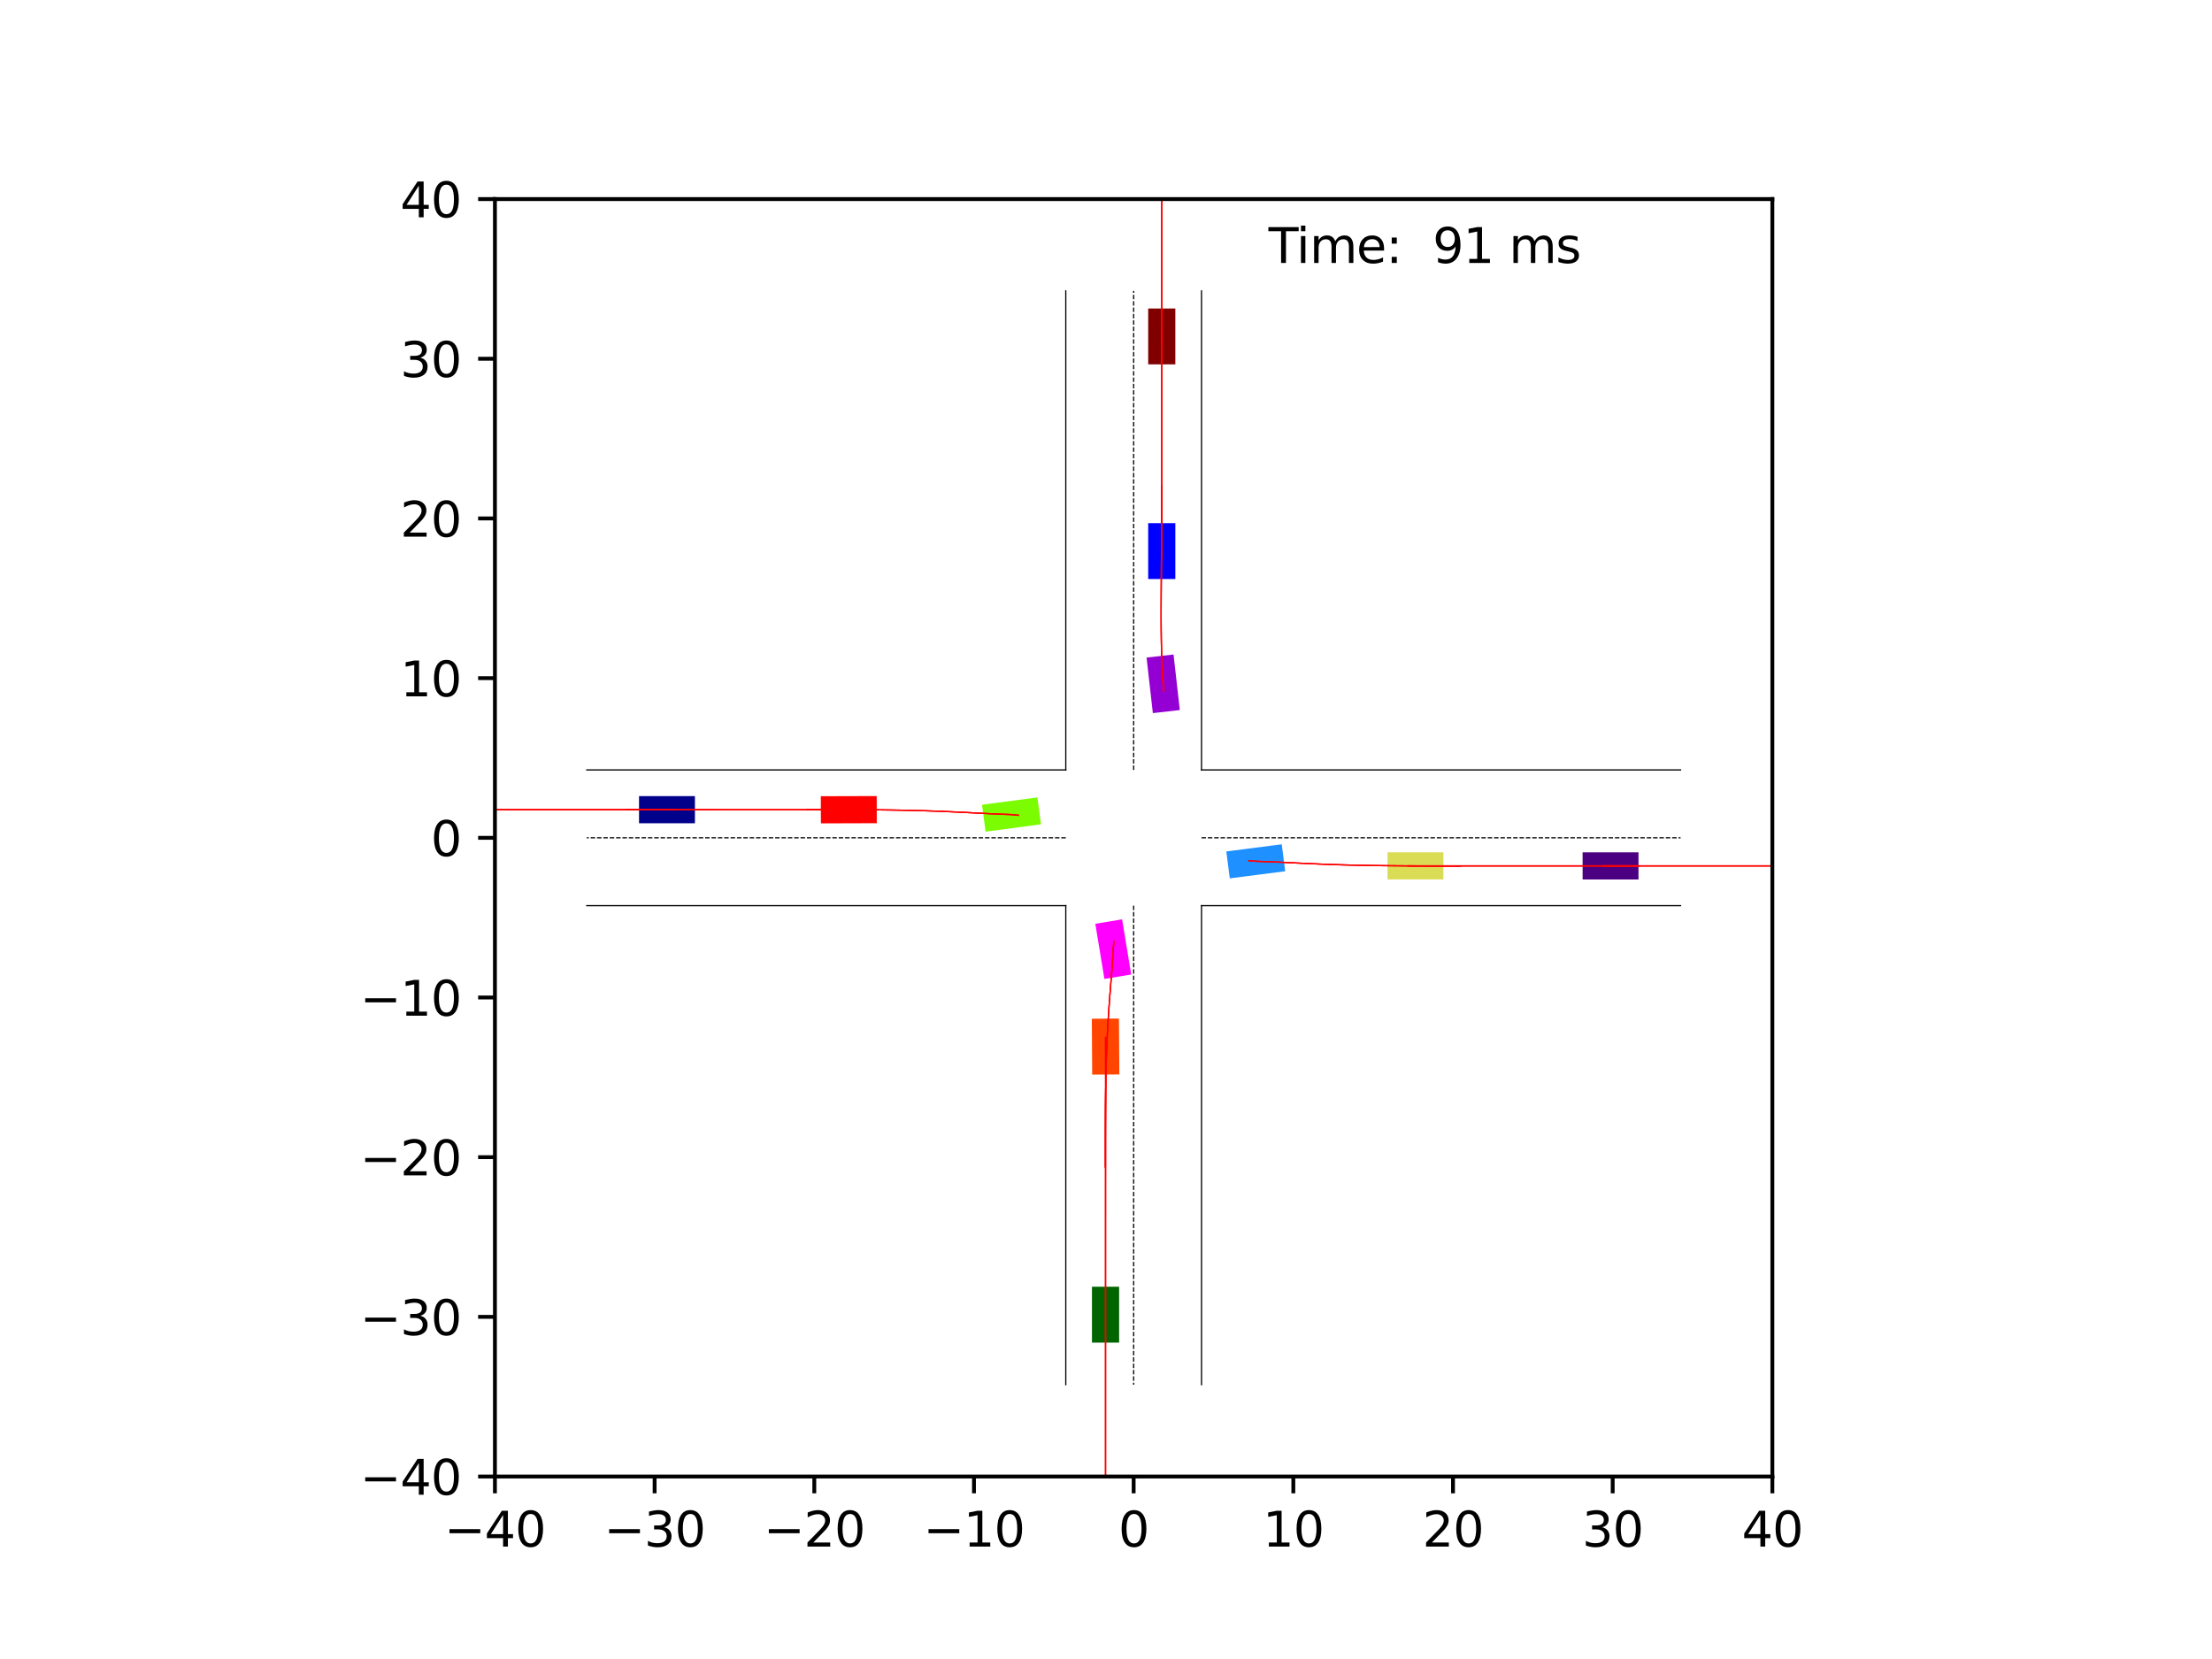 <?xml version="1.0" encoding="utf-8" standalone="no"?>
<!DOCTYPE svg PUBLIC "-//W3C//DTD SVG 1.1//EN"
  "http://www.w3.org/Graphics/SVG/1.1/DTD/svg11.dtd">
<svg xmlns:xlink="http://www.w3.org/1999/xlink" width="460.8pt" height="345.6pt" viewBox="0 0 460.8 345.6" xmlns="http://www.w3.org/2000/svg" version="1.1">
 <defs>
  <style type="text/css">*{stroke-linejoin: round; stroke-linecap: butt}</style>
 </defs>
 <g id="figure_1">
  <g id="patch_1">
   <path d="M 0 345.6 
L 460.8 345.6 
L 460.8 0 
L 0 0 
z
" style="fill: #ffffff"/>
  </g>
  <g id="axes_1">
   <g id="patch_2">
    <path d="M 103.104 307.584 
L 369.216 307.584 
L 369.216 41.472 
L 103.104 41.472 
z
" style="fill: #ffffff"/>
   </g>
   <g id="patch_3">
    <path d="M 144.766 165.845 
L 133.124 165.845 
L 133.124 171.5 
L 144.766 171.5 
z
" clip-path="url(#p95ff9556db)" style="fill: #00008b"/>
   </g>
   <g id="patch_4">
    <path d="M 244.843 75.907 
L 244.843 64.264 
L 239.188 64.264 
L 239.189 75.907 
z
" clip-path="url(#p95ff9556db)" style="fill: #800000"/>
   </g>
   <g id="patch_5">
    <path d="M 227.477 268.048 
L 227.477 279.691 
L 233.132 279.691 
L 233.132 268.048 
z
" clip-path="url(#p95ff9556db)" style="fill: #006400"/>
   </g>
   <g id="patch_6">
    <path d="M 329.687 183.211 
L 341.329 183.211 
L 341.329 177.556 
L 329.687 177.556 
z
" clip-path="url(#p95ff9556db)" style="fill: #4b0082"/>
   </g>
   <g id="patch_7">
    <path d="M 244.845 120.619 
L 244.844 108.977 
L 239.189 108.977 
L 239.19 120.62 
z
" clip-path="url(#p95ff9556db)" style="fill: #0000ff"/>
   </g>
   <g id="patch_8">
    <path d="M 182.635 165.833 
L 170.993 165.867 
L 171.01 171.522 
L 182.652 171.488 
z
" clip-path="url(#p95ff9556db)" style="fill: #ff0000"/>
   </g>
   <g id="patch_9">
    <path d="M 289.042 183.206 
L 300.685 183.207 
L 300.685 177.552 
L 289.043 177.551 
z
" clip-path="url(#p95ff9556db)" style="fill: #dbdc56"/>
   </g>
   <g id="patch_10">
    <path d="M 245.779 147.916 
L 244.467 136.348 
L 238.848 136.985 
L 240.16 148.553 
z
" clip-path="url(#p95ff9556db)" style="fill: #9400d3"/>
   </g>
   <g id="patch_11">
    <path d="M 256.186 182.978 
L 267.734 181.492 
L 267.012 175.883 
L 255.465 177.369 
z
" clip-path="url(#p95ff9556db)" style="fill: #1e90ff"/>
   </g>
   <g id="patch_12">
    <path d="M 227.446 212.223 
L 227.524 223.865 
L 233.179 223.827 
L 233.1 212.185 
z
" clip-path="url(#p95ff9556db)" style="fill: #ff4500"/>
   </g>
   <g id="patch_13">
    <path d="M 216.113 166.116 
L 204.571 167.642 
L 205.312 173.248 
L 216.854 171.722 
z
" clip-path="url(#p95ff9556db)" style="fill: #7cfc00"/>
   </g>
   <g id="patch_14">
    <path d="M 228.174 192.439 
L 230.069 203.926 
L 235.648 203.006 
L 233.754 191.518 
z
" clip-path="url(#p95ff9556db)" style="fill: #ff00ff"/>
   </g>
   <g id="matplotlib.axis_1">
    <g id="xtick_1">
     <g id="line2d_1">
      <defs>
       <path id="m708a470575" d="M 0 0 
L 0 3.5 
" style="stroke: #000000; stroke-width: 0.8"/>
      </defs>
      <g>
       <use xlink:href="#m708a470575" x="103.104" y="307.584" style="stroke: #000000; stroke-width: 0.8"/>
      </g>
     </g>
     <g id="text_1">
      <!-- −40 -->
      <g transform="translate(92.552 322.182) scale(0.1 -0.1)">
       <defs>
        <path id="DejaVuSans-2212" d="M 678 2272 
L 4684 2272 
L 4684 1741 
L 678 1741 
L 678 2272 
z
" transform="scale(0.016)"/>
        <path id="DejaVuSans-34" d="M 2419 4116 
L 825 1625 
L 2419 1625 
L 2419 4116 
z
M 2253 4666 
L 3047 4666 
L 3047 1625 
L 3713 1625 
L 3713 1100 
L 3047 1100 
L 3047 0 
L 2419 0 
L 2419 1100 
L 313 1100 
L 313 1709 
L 2253 4666 
z
" transform="scale(0.016)"/>
        <path id="DejaVuSans-30" d="M 2034 4250 
Q 1547 4250 1301 3770 
Q 1056 3291 1056 2328 
Q 1056 1369 1301 889 
Q 1547 409 2034 409 
Q 2525 409 2770 889 
Q 3016 1369 3016 2328 
Q 3016 3291 2770 3770 
Q 2525 4250 2034 4250 
z
M 2034 4750 
Q 2819 4750 3233 4129 
Q 3647 3509 3647 2328 
Q 3647 1150 3233 529 
Q 2819 -91 2034 -91 
Q 1250 -91 836 529 
Q 422 1150 422 2328 
Q 422 3509 836 4129 
Q 1250 4750 2034 4750 
z
" transform="scale(0.016)"/>
       </defs>
       <use xlink:href="#DejaVuSans-2212"/>
       <use xlink:href="#DejaVuSans-34" x="83.789"/>
       <use xlink:href="#DejaVuSans-30" x="147.412"/>
      </g>
     </g>
    </g>
    <g id="xtick_2">
     <g id="line2d_2">
      <g>
       <use xlink:href="#m708a470575" x="136.368" y="307.584" style="stroke: #000000; stroke-width: 0.8"/>
      </g>
     </g>
     <g id="text_2">
      <!-- −30 -->
      <g transform="translate(125.816 322.182) scale(0.1 -0.1)">
       <defs>
        <path id="DejaVuSans-33" d="M 2597 2516 
Q 3050 2419 3304 2112 
Q 3559 1806 3559 1356 
Q 3559 666 3084 287 
Q 2609 -91 1734 -91 
Q 1441 -91 1130 -33 
Q 819 25 488 141 
L 488 750 
Q 750 597 1062 519 
Q 1375 441 1716 441 
Q 2309 441 2620 675 
Q 2931 909 2931 1356 
Q 2931 1769 2642 2001 
Q 2353 2234 1838 2234 
L 1294 2234 
L 1294 2753 
L 1863 2753 
Q 2328 2753 2575 2939 
Q 2822 3125 2822 3475 
Q 2822 3834 2567 4026 
Q 2313 4219 1838 4219 
Q 1578 4219 1281 4162 
Q 984 4106 628 3988 
L 628 4550 
Q 988 4650 1302 4700 
Q 1616 4750 1894 4750 
Q 2613 4750 3031 4423 
Q 3450 4097 3450 3541 
Q 3450 3153 3228 2886 
Q 3006 2619 2597 2516 
z
" transform="scale(0.016)"/>
       </defs>
       <use xlink:href="#DejaVuSans-2212"/>
       <use xlink:href="#DejaVuSans-33" x="83.789"/>
       <use xlink:href="#DejaVuSans-30" x="147.412"/>
      </g>
     </g>
    </g>
    <g id="xtick_3">
     <g id="line2d_3">
      <g>
       <use xlink:href="#m708a470575" x="169.632" y="307.584" style="stroke: #000000; stroke-width: 0.8"/>
      </g>
     </g>
     <g id="text_3">
      <!-- −20 -->
      <g transform="translate(159.08 322.182) scale(0.1 -0.1)">
       <defs>
        <path id="DejaVuSans-32" d="M 1228 531 
L 3431 531 
L 3431 0 
L 469 0 
L 469 531 
Q 828 903 1448 1529 
Q 2069 2156 2228 2338 
Q 2531 2678 2651 2914 
Q 2772 3150 2772 3378 
Q 2772 3750 2511 3984 
Q 2250 4219 1831 4219 
Q 1534 4219 1204 4116 
Q 875 4013 500 3803 
L 500 4441 
Q 881 4594 1212 4672 
Q 1544 4750 1819 4750 
Q 2544 4750 2975 4387 
Q 3406 4025 3406 3419 
Q 3406 3131 3298 2873 
Q 3191 2616 2906 2266 
Q 2828 2175 2409 1742 
Q 1991 1309 1228 531 
z
" transform="scale(0.016)"/>
       </defs>
       <use xlink:href="#DejaVuSans-2212"/>
       <use xlink:href="#DejaVuSans-32" x="83.789"/>
       <use xlink:href="#DejaVuSans-30" x="147.412"/>
      </g>
     </g>
    </g>
    <g id="xtick_4">
     <g id="line2d_4">
      <g>
       <use xlink:href="#m708a470575" x="202.896" y="307.584" style="stroke: #000000; stroke-width: 0.8"/>
      </g>
     </g>
     <g id="text_4">
      <!-- −10 -->
      <g transform="translate(192.344 322.182) scale(0.1 -0.1)">
       <defs>
        <path id="DejaVuSans-31" d="M 794 531 
L 1825 531 
L 1825 4091 
L 703 3866 
L 703 4441 
L 1819 4666 
L 2450 4666 
L 2450 531 
L 3481 531 
L 3481 0 
L 794 0 
L 794 531 
z
" transform="scale(0.016)"/>
       </defs>
       <use xlink:href="#DejaVuSans-2212"/>
       <use xlink:href="#DejaVuSans-31" x="83.789"/>
       <use xlink:href="#DejaVuSans-30" x="147.412"/>
      </g>
     </g>
    </g>
    <g id="xtick_5">
     <g id="line2d_5">
      <g>
       <use xlink:href="#m708a470575" x="236.16" y="307.584" style="stroke: #000000; stroke-width: 0.8"/>
      </g>
     </g>
     <g id="text_5">
      <!-- 0 -->
      <g transform="translate(232.979 322.182) scale(0.1 -0.1)">
       <use xlink:href="#DejaVuSans-30"/>
      </g>
     </g>
    </g>
    <g id="xtick_6">
     <g id="line2d_6">
      <g>
       <use xlink:href="#m708a470575" x="269.424" y="307.584" style="stroke: #000000; stroke-width: 0.8"/>
      </g>
     </g>
     <g id="text_6">
      <!-- 10 -->
      <g transform="translate(263.062 322.182) scale(0.1 -0.1)">
       <use xlink:href="#DejaVuSans-31"/>
       <use xlink:href="#DejaVuSans-30" x="63.623"/>
      </g>
     </g>
    </g>
    <g id="xtick_7">
     <g id="line2d_7">
      <g>
       <use xlink:href="#m708a470575" x="302.688" y="307.584" style="stroke: #000000; stroke-width: 0.8"/>
      </g>
     </g>
     <g id="text_7">
      <!-- 20 -->
      <g transform="translate(296.325 322.182) scale(0.1 -0.1)">
       <use xlink:href="#DejaVuSans-32"/>
       <use xlink:href="#DejaVuSans-30" x="63.623"/>
      </g>
     </g>
    </g>
    <g id="xtick_8">
     <g id="line2d_8">
      <g>
       <use xlink:href="#m708a470575" x="335.952" y="307.584" style="stroke: #000000; stroke-width: 0.8"/>
      </g>
     </g>
     <g id="text_8">
      <!-- 30 -->
      <g transform="translate(329.589 322.182) scale(0.1 -0.1)">
       <use xlink:href="#DejaVuSans-33"/>
       <use xlink:href="#DejaVuSans-30" x="63.623"/>
      </g>
     </g>
    </g>
    <g id="xtick_9">
     <g id="line2d_9">
      <g>
       <use xlink:href="#m708a470575" x="369.216" y="307.584" style="stroke: #000000; stroke-width: 0.8"/>
      </g>
     </g>
     <g id="text_9">
      <!-- 40 -->
      <g transform="translate(362.853 322.182) scale(0.1 -0.1)">
       <use xlink:href="#DejaVuSans-34"/>
       <use xlink:href="#DejaVuSans-30" x="63.623"/>
      </g>
     </g>
    </g>
   </g>
   <g id="matplotlib.axis_2">
    <g id="ytick_1">
     <g id="line2d_10">
      <defs>
       <path id="mdadc6d1a86" d="M 0 0 
L -3.5 0 
" style="stroke: #000000; stroke-width: 0.8"/>
      </defs>
      <g>
       <use xlink:href="#mdadc6d1a86" x="103.104" y="307.584" style="stroke: #000000; stroke-width: 0.8"/>
      </g>
     </g>
     <g id="text_10">
      <!-- −40 -->
      <g transform="translate(74.999 311.383) scale(0.1 -0.1)">
       <use xlink:href="#DejaVuSans-2212"/>
       <use xlink:href="#DejaVuSans-34" x="83.789"/>
       <use xlink:href="#DejaVuSans-30" x="147.412"/>
      </g>
     </g>
    </g>
    <g id="ytick_2">
     <g id="line2d_11">
      <g>
       <use xlink:href="#mdadc6d1a86" x="103.104" y="274.32" style="stroke: #000000; stroke-width: 0.8"/>
      </g>
     </g>
     <g id="text_11">
      <!-- −30 -->
      <g transform="translate(74.999 278.119) scale(0.1 -0.1)">
       <use xlink:href="#DejaVuSans-2212"/>
       <use xlink:href="#DejaVuSans-33" x="83.789"/>
       <use xlink:href="#DejaVuSans-30" x="147.412"/>
      </g>
     </g>
    </g>
    <g id="ytick_3">
     <g id="line2d_12">
      <g>
       <use xlink:href="#mdadc6d1a86" x="103.104" y="241.056" style="stroke: #000000; stroke-width: 0.8"/>
      </g>
     </g>
     <g id="text_12">
      <!-- −20 -->
      <g transform="translate(74.999 244.855) scale(0.1 -0.1)">
       <use xlink:href="#DejaVuSans-2212"/>
       <use xlink:href="#DejaVuSans-32" x="83.789"/>
       <use xlink:href="#DejaVuSans-30" x="147.412"/>
      </g>
     </g>
    </g>
    <g id="ytick_4">
     <g id="line2d_13">
      <g>
       <use xlink:href="#mdadc6d1a86" x="103.104" y="207.792" style="stroke: #000000; stroke-width: 0.8"/>
      </g>
     </g>
     <g id="text_13">
      <!-- −10 -->
      <g transform="translate(74.999 211.591) scale(0.1 -0.1)">
       <use xlink:href="#DejaVuSans-2212"/>
       <use xlink:href="#DejaVuSans-31" x="83.789"/>
       <use xlink:href="#DejaVuSans-30" x="147.412"/>
      </g>
     </g>
    </g>
    <g id="ytick_5">
     <g id="line2d_14">
      <g>
       <use xlink:href="#mdadc6d1a86" x="103.104" y="174.528" style="stroke: #000000; stroke-width: 0.8"/>
      </g>
     </g>
     <g id="text_14">
      <!-- 0 -->
      <g transform="translate(89.742 178.327) scale(0.1 -0.1)">
       <use xlink:href="#DejaVuSans-30"/>
      </g>
     </g>
    </g>
    <g id="ytick_6">
     <g id="line2d_15">
      <g>
       <use xlink:href="#mdadc6d1a86" x="103.104" y="141.264" style="stroke: #000000; stroke-width: 0.8"/>
      </g>
     </g>
     <g id="text_15">
      <!-- 10 -->
      <g transform="translate(83.379 145.063) scale(0.1 -0.1)">
       <use xlink:href="#DejaVuSans-31"/>
       <use xlink:href="#DejaVuSans-30" x="63.623"/>
      </g>
     </g>
    </g>
    <g id="ytick_7">
     <g id="line2d_16">
      <g>
       <use xlink:href="#mdadc6d1a86" x="103.104" y="108" style="stroke: #000000; stroke-width: 0.8"/>
      </g>
     </g>
     <g id="text_16">
      <!-- 20 -->
      <g transform="translate(83.379 111.799) scale(0.1 -0.1)">
       <use xlink:href="#DejaVuSans-32"/>
       <use xlink:href="#DejaVuSans-30" x="63.623"/>
      </g>
     </g>
    </g>
    <g id="ytick_8">
     <g id="line2d_17">
      <g>
       <use xlink:href="#mdadc6d1a86" x="103.104" y="74.736" style="stroke: #000000; stroke-width: 0.8"/>
      </g>
     </g>
     <g id="text_17">
      <!-- 30 -->
      <g transform="translate(83.379 78.535) scale(0.1 -0.1)">
       <use xlink:href="#DejaVuSans-33"/>
       <use xlink:href="#DejaVuSans-30" x="63.623"/>
      </g>
     </g>
    </g>
    <g id="ytick_9">
     <g id="line2d_18">
      <g>
       <use xlink:href="#mdadc6d1a86" x="103.104" y="41.472" style="stroke: #000000; stroke-width: 0.8"/>
      </g>
     </g>
     <g id="text_18">
      <!-- 40 -->
      <g transform="translate(83.379 45.271) scale(0.1 -0.1)">
       <use xlink:href="#DejaVuSans-34"/>
       <use xlink:href="#DejaVuSans-30" x="63.623"/>
      </g>
     </g>
    </g>
   </g>
   <g id="line2d_19">
    <path d="M 250.297 288.457 
L 250.297 188.665 
" clip-path="url(#p95ff9556db)" style="fill: none; stroke: #000000; stroke-width: 0.25; stroke-linecap: square"/>
   </g>
   <g id="line2d_20">
    <path d="M 250.297 188.665 
L 350.089 188.665 
" clip-path="url(#p95ff9556db)" style="fill: none; stroke: #000000; stroke-width: 0.25; stroke-linecap: square"/>
   </g>
   <g id="line2d_21">
    <path d="M 350.089 160.391 
L 250.297 160.391 
" clip-path="url(#p95ff9556db)" style="fill: none; stroke: #000000; stroke-width: 0.25; stroke-linecap: square"/>
   </g>
   <g id="line2d_22">
    <path d="M 250.297 160.391 
L 250.297 60.599 
" clip-path="url(#p95ff9556db)" style="fill: none; stroke: #000000; stroke-width: 0.25; stroke-linecap: square"/>
   </g>
   <g id="line2d_23">
    <path d="M 222.023 60.599 
L 222.023 160.391 
" clip-path="url(#p95ff9556db)" style="fill: none; stroke: #000000; stroke-width: 0.25; stroke-linecap: square"/>
   </g>
   <g id="line2d_24">
    <path d="M 222.023 160.391 
L 122.231 160.391 
" clip-path="url(#p95ff9556db)" style="fill: none; stroke: #000000; stroke-width: 0.25; stroke-linecap: square"/>
   </g>
   <g id="line2d_25">
    <path d="M 122.231 188.665 
L 222.023 188.665 
" clip-path="url(#p95ff9556db)" style="fill: none; stroke: #000000; stroke-width: 0.25; stroke-linecap: square"/>
   </g>
   <g id="line2d_26">
    <path d="M 222.023 188.665 
L 222.023 288.457 
" clip-path="url(#p95ff9556db)" style="fill: none; stroke: #000000; stroke-width: 0.25; stroke-linecap: square"/>
   </g>
   <g id="line2d_27">
    <path d="M 250.297 174.528 
L 350.089 174.528 
" clip-path="url(#p95ff9556db)" style="fill: none; stroke-dasharray: 0.925,0.4; stroke-dashoffset: 0; stroke: #000000; stroke-width: 0.25"/>
   </g>
   <g id="line2d_28">
    <path d="M 236.16 160.391 
L 236.16 60.599 
" clip-path="url(#p95ff9556db)" style="fill: none; stroke-dasharray: 0.925,0.4; stroke-dashoffset: 0; stroke: #000000; stroke-width: 0.25"/>
   </g>
   <g id="line2d_29">
    <path d="M 222.023 174.528 
L 122.231 174.528 
" clip-path="url(#p95ff9556db)" style="fill: none; stroke-dasharray: 0.925,0.4; stroke-dashoffset: 0; stroke: #000000; stroke-width: 0.25"/>
   </g>
   <g id="line2d_30">
    <path d="M 236.16 188.665 
L 236.16 288.457 
" clip-path="url(#p95ff9556db)" style="fill: none; stroke-dasharray: 0.925,0.4; stroke-dashoffset: 0; stroke: #000000; stroke-width: 0.25"/>
   </g>
   <g id="line2d_31">
    <path d="M 140.571 168.672 
L 138.945 168.672 
L 137.319 168.672 
L 135.692 168.672 
L 134.066 168.672 
L 132.439 168.672 
L 130.812 168.672 
L 129.185 168.672 
L 127.558 168.672 
L 125.931 168.672 
L 124.303 168.672 
L 122.676 168.672 
L 121.048 168.672 
L 119.42 168.672 
L 117.793 168.672 
L 116.165 168.672 
L 114.537 168.672 
L 112.909 168.672 
L 111.281 168.672 
L 109.653 168.672 
L 108.024 168.672 
L 106.396 168.672 
L 104.768 168.672 
L 103.14 168.672 
L 101.511 168.672 
L 99.883 168.672 
L 98.255 168.672 
L 96.626 168.672 
L 94.998 168.672 
L 93.37 168.672 
L 91.741 168.672 
" clip-path="url(#p95ff9556db)" style="fill: none; stroke: #ff0000; stroke-opacity: 0.2; stroke-width: 0.25; stroke-linecap: square"/>
   </g>
   <g id="line2d_32">
    <path d="M 140.571 168.672 
L 138.945 168.672 
L 137.319 168.672 
L 135.692 168.672 
L 134.066 168.672 
L 132.439 168.672 
L 130.812 168.672 
L 129.185 168.672 
L 127.558 168.672 
L 125.931 168.672 
L 124.303 168.672 
L 122.676 168.672 
L 121.048 168.672 
L 119.421 168.672 
L 117.793 168.672 
L 116.165 168.672 
L 114.537 168.672 
L 112.909 168.672 
L 111.281 168.672 
L 109.653 168.672 
L 108.025 168.672 
L 106.397 168.672 
L 104.768 168.672 
L 103.14 168.672 
L 101.512 168.672 
L 99.884 168.672 
L 98.255 168.672 
L 96.627 168.672 
L 94.999 168.672 
L 93.37 168.672 
L 91.742 168.672 
" clip-path="url(#p95ff9556db)" style="fill: none; stroke: #ff0000; stroke-opacity: 0.4; stroke-width: 0.25; stroke-linecap: square"/>
   </g>
   <g id="line2d_33">
    <path d="M 140.571 168.672 
L 138.945 168.672 
L 137.319 168.672 
L 135.692 168.672 
L 134.066 168.672 
L 132.439 168.672 
L 130.812 168.672 
L 129.185 168.672 
L 127.558 168.672 
L 125.931 168.672 
L 124.303 168.672 
L 122.676 168.672 
L 121.048 168.672 
L 119.42 168.672 
L 117.793 168.672 
L 116.165 168.672 
L 114.537 168.672 
L 112.909 168.672 
L 111.281 168.672 
L 109.653 168.672 
L 108.025 168.672 
L 106.396 168.672 
L 104.768 168.672 
L 103.14 168.672 
L 101.512 168.672 
L 99.883 168.672 
L 98.255 168.672 
L 96.627 168.672 
L 94.998 168.672 
L 93.37 168.672 
L 91.742 168.672 
" clip-path="url(#p95ff9556db)" style="fill: none; stroke: #ff0000; stroke-opacity: 0.6; stroke-width: 0.25; stroke-linecap: square"/>
   </g>
   <g id="line2d_34">
    <path d="M 140.571 168.672 
L 138.945 168.672 
L 137.319 168.672 
L 135.692 168.672 
L 134.066 168.672 
L 132.439 168.672 
L 130.812 168.672 
L 129.185 168.672 
L 127.558 168.672 
L 125.931 168.672 
L 124.303 168.672 
L 122.676 168.672 
L 121.048 168.672 
L 119.42 168.672 
L 117.793 168.672 
L 116.165 168.672 
L 114.537 168.672 
L 112.909 168.672 
L 111.281 168.672 
L 109.653 168.672 
L 108.025 168.672 
L 106.397 168.672 
L 104.768 168.672 
L 103.14 168.672 
L 101.512 168.672 
L 99.883 168.672 
L 98.255 168.672 
L 96.627 168.672 
L 94.998 168.672 
L 93.37 168.672 
L 91.742 168.672 
" clip-path="url(#p95ff9556db)" style="fill: none; stroke: #ff0000; stroke-opacity: 0.8; stroke-width: 0.25; stroke-linecap: square"/>
   </g>
   <g id="line2d_35">
    <path d="M 140.571 168.672 
L 138.945 168.672 
L 137.319 168.672 
L 135.692 168.672 
L 134.066 168.672 
L 132.439 168.672 
L 130.812 168.672 
L 129.185 168.672 
L 127.558 168.672 
L 125.931 168.672 
L 124.303 168.672 
L 122.676 168.672 
L 121.048 168.672 
L 119.42 168.672 
L 117.793 168.672 
L 116.165 168.672 
L 114.537 168.672 
L 112.909 168.672 
L 111.281 168.672 
L 109.653 168.672 
L 108.025 168.672 
L 106.396 168.672 
L 104.768 168.672 
L 103.14 168.672 
L 101.512 168.672 
L 99.883 168.672 
L 98.255 168.672 
L 96.627 168.672 
L 94.998 168.672 
L 93.37 168.672 
L 91.742 168.672 
" clip-path="url(#p95ff9556db)" style="fill: none; stroke: #ff0000; stroke-width: 0.25; stroke-linecap: square"/>
   </g>
   <g id="line2d_36">
    <path d="M 242.016 71.595 
L 242.016 70.086 
L 242.016 68.576 
L 242.016 67.066 
L 242.016 65.557 
L 242.016 64.047 
L 242.016 62.538 
L 242.016 61.029 
L 242.016 59.52 
L 242.016 58.011 
L 242.016 56.502 
L 242.016 54.994 
L 242.016 53.485 
L 242.016 51.977 
L 242.016 50.468 
L 242.016 48.96 
L 242.016 47.452 
L 242.016 45.944 
L 242.016 44.436 
L 242.016 42.928 
L 242.016 41.42 
L 242.016 39.912 
L 242.016 38.405 
L 242.016 36.897 
L 242.016 35.389 
L 242.016 33.882 
L 242.016 32.374 
L 242.016 30.867 
L 242.016 29.359 
L 242.016 27.852 
L 242.016 26.345 
" clip-path="url(#p95ff9556db)" style="fill: none; stroke: #ff0000; stroke-opacity: 0.2; stroke-width: 0.25; stroke-linecap: square"/>
   </g>
   <g id="line2d_37">
    <path d="M 242.016 71.595 
L 242.016 70.086 
L 242.016 68.576 
L 242.016 67.066 
L 242.016 65.557 
L 242.016 64.047 
L 242.016 62.538 
L 242.016 61.029 
L 242.016 59.52 
L 242.016 58.011 
L 242.016 56.502 
L 242.016 54.993 
L 242.016 53.485 
L 242.016 51.976 
L 242.016 50.468 
L 242.016 48.96 
L 242.016 47.451 
L 242.016 45.943 
L 242.016 44.435 
L 242.016 42.927 
L 242.016 41.419 
L 242.016 39.912 
L 242.016 38.404 
L 242.016 36.896 
L 242.016 35.388 
L 242.016 33.881 
L 242.016 32.373 
L 242.016 30.866 
L 242.016 29.358 
L 242.016 27.85 
L 242.016 26.343 
" clip-path="url(#p95ff9556db)" style="fill: none; stroke: #ff0000; stroke-opacity: 0.4; stroke-width: 0.25; stroke-linecap: square"/>
   </g>
   <g id="line2d_38">
    <path d="M 242.016 71.595 
L 242.016 70.086 
L 242.016 68.576 
L 242.016 67.066 
L 242.016 65.557 
L 242.016 64.047 
L 242.016 62.538 
L 242.016 61.029 
L 242.016 59.52 
L 242.016 58.011 
L 242.016 56.502 
L 242.016 54.993 
L 242.016 53.485 
L 242.016 51.976 
L 242.016 50.468 
L 242.016 48.96 
L 242.016 47.452 
L 242.016 45.944 
L 242.016 44.436 
L 242.016 42.928 
L 242.016 41.42 
L 242.016 39.912 
L 242.016 38.404 
L 242.016 36.897 
L 242.016 35.389 
L 242.016 33.881 
L 242.016 32.374 
L 242.016 30.866 
L 242.016 29.359 
L 242.016 27.851 
L 242.016 26.344 
" clip-path="url(#p95ff9556db)" style="fill: none; stroke: #ff0000; stroke-opacity: 0.6; stroke-width: 0.25; stroke-linecap: square"/>
   </g>
   <g id="line2d_39">
    <path d="M 242.016 71.595 
L 242.016 70.086 
L 242.016 68.576 
L 242.016 67.066 
L 242.016 65.557 
L 242.016 64.047 
L 242.016 62.538 
L 242.016 61.029 
L 242.016 59.52 
L 242.016 58.011 
L 242.016 56.502 
L 242.016 54.993 
L 242.016 53.485 
L 242.016 51.976 
L 242.016 50.468 
L 242.016 48.96 
L 242.016 47.452 
L 242.016 45.943 
L 242.016 44.435 
L 242.016 42.927 
L 242.016 41.42 
L 242.016 39.912 
L 242.016 38.404 
L 242.016 36.896 
L 242.016 35.389 
L 242.016 33.881 
L 242.016 32.373 
L 242.016 30.866 
L 242.016 29.358 
L 242.016 27.851 
L 242.016 26.343 
" clip-path="url(#p95ff9556db)" style="fill: none; stroke: #ff0000; stroke-opacity: 0.8; stroke-width: 0.25; stroke-linecap: square"/>
   </g>
   <g id="line2d_40">
    <path d="M 242.016 71.595 
L 242.016 70.086 
L 242.016 68.576 
L 242.016 67.066 
L 242.016 65.557 
L 242.016 64.047 
L 242.016 62.538 
L 242.016 61.029 
L 242.016 59.52 
L 242.016 58.011 
L 242.016 56.502 
L 242.016 54.993 
L 242.016 53.485 
L 242.016 51.976 
L 242.016 50.468 
L 242.016 48.96 
L 242.016 47.452 
L 242.016 45.944 
L 242.016 44.436 
L 242.016 42.928 
L 242.016 41.42 
L 242.016 39.912 
L 242.016 38.404 
L 242.016 36.897 
L 242.016 35.389 
L 242.016 33.881 
L 242.016 32.374 
L 242.016 30.866 
L 242.016 29.359 
L 242.016 27.851 
L 242.016 26.344 
" clip-path="url(#p95ff9556db)" style="fill: none; stroke: #ff0000; stroke-width: 0.25; stroke-linecap: square"/>
   </g>
   <g id="line2d_41">
    <path d="M 230.304 272.261 
L 230.304 273.869 
L 230.304 275.477 
L 230.304 277.085 
L 230.304 278.694 
L 230.304 280.302 
L 230.304 281.91 
L 230.304 283.518 
L 230.304 285.126 
L 230.304 286.734 
L 230.304 288.342 
L 230.304 289.95 
L 230.304 291.558 
L 230.304 293.166 
L 230.304 294.774 
L 230.304 296.382 
L 230.304 297.99 
L 230.304 299.598 
L 230.304 301.206 
L 230.304 302.814 
L 230.304 304.422 
L 230.304 306.03 
L 230.304 307.638 
L 230.304 309.246 
L 230.304 310.854 
L 230.304 312.462 
L 230.304 314.07 
L 230.304 315.678 
L 230.304 317.286 
L 230.304 318.894 
L 230.304 320.502 
" clip-path="url(#p95ff9556db)" style="fill: none; stroke: #ff0000; stroke-opacity: 0.2; stroke-width: 0.25; stroke-linecap: square"/>
   </g>
   <g id="line2d_42">
    <path d="M 230.304 272.261 
L 230.304 273.869 
L 230.304 275.477 
L 230.304 277.085 
L 230.304 278.694 
L 230.304 280.302 
L 230.304 281.91 
L 230.304 283.518 
L 230.304 285.126 
L 230.304 286.734 
L 230.304 288.342 
L 230.304 289.95 
L 230.304 291.558 
L 230.304 293.166 
L 230.304 294.774 
L 230.304 296.382 
L 230.304 297.99 
L 230.304 299.598 
L 230.304 301.206 
L 230.304 302.814 
L 230.304 304.422 
L 230.304 306.03 
L 230.304 307.638 
L 230.304 309.246 
L 230.304 310.854 
L 230.304 312.462 
L 230.304 314.07 
L 230.304 315.679 
L 230.304 317.287 
L 230.304 318.895 
L 230.304 320.503 
" clip-path="url(#p95ff9556db)" style="fill: none; stroke: #ff0000; stroke-opacity: 0.4; stroke-width: 0.25; stroke-linecap: square"/>
   </g>
   <g id="line2d_43">
    <path d="M 230.304 272.261 
L 230.304 273.869 
L 230.304 275.477 
L 230.304 277.085 
L 230.304 278.694 
L 230.304 280.302 
L 230.304 281.91 
L 230.304 283.518 
L 230.304 285.126 
L 230.304 286.734 
L 230.304 288.342 
L 230.304 289.95 
L 230.304 291.558 
L 230.304 293.166 
L 230.304 294.774 
L 230.304 296.382 
L 230.304 297.99 
L 230.304 299.598 
L 230.304 301.206 
L 230.304 302.814 
L 230.304 304.422 
L 230.304 306.03 
L 230.304 307.638 
L 230.304 309.246 
L 230.304 310.854 
L 230.304 312.462 
L 230.304 314.07 
L 230.304 315.678 
L 230.304 317.286 
L 230.304 318.894 
L 230.304 320.502 
" clip-path="url(#p95ff9556db)" style="fill: none; stroke: #ff0000; stroke-opacity: 0.6; stroke-width: 0.25; stroke-linecap: square"/>
   </g>
   <g id="line2d_44">
    <path d="M 230.304 272.261 
L 230.304 273.869 
L 230.304 275.477 
L 230.304 277.085 
L 230.304 278.694 
L 230.304 280.302 
L 230.304 281.91 
L 230.304 283.518 
L 230.304 285.126 
L 230.304 286.734 
L 230.304 288.342 
L 230.304 289.95 
L 230.304 291.558 
L 230.304 293.166 
L 230.304 294.774 
L 230.304 296.382 
L 230.304 297.99 
L 230.304 299.598 
L 230.304 301.206 
L 230.304 302.814 
L 230.304 304.422 
L 230.304 306.03 
L 230.304 307.638 
L 230.304 309.246 
L 230.304 310.854 
L 230.304 312.462 
L 230.304 314.07 
L 230.304 315.678 
L 230.304 317.286 
L 230.304 318.894 
L 230.304 320.503 
" clip-path="url(#p95ff9556db)" style="fill: none; stroke: #ff0000; stroke-opacity: 0.8; stroke-width: 0.25; stroke-linecap: square"/>
   </g>
   <g id="line2d_45">
    <path d="M 230.304 272.261 
L 230.304 273.869 
L 230.304 275.477 
L 230.304 277.085 
L 230.304 278.694 
L 230.304 280.302 
L 230.304 281.91 
L 230.304 283.518 
L 230.304 285.126 
L 230.304 286.734 
L 230.304 288.342 
L 230.304 289.95 
L 230.304 291.558 
L 230.304 293.166 
L 230.304 294.774 
L 230.304 296.382 
L 230.304 297.99 
L 230.304 299.598 
L 230.304 301.206 
L 230.304 302.814 
L 230.304 304.422 
L 230.304 306.03 
L 230.304 307.638 
L 230.304 309.246 
L 230.304 310.854 
L 230.304 312.462 
L 230.304 314.07 
L 230.304 315.678 
L 230.304 317.286 
L 230.304 318.894 
L 230.304 320.502 
" clip-path="url(#p95ff9556db)" style="fill: none; stroke: #ff0000; stroke-width: 0.25; stroke-linecap: square"/>
   </g>
   <g id="line2d_46">
    <path d="M 333.901 180.384 
L 335.508 180.384 
L 337.115 180.384 
L 338.723 180.384 
L 340.33 180.384 
L 341.938 180.384 
L 343.545 180.384 
L 345.152 180.384 
L 346.76 180.384 
L 348.368 180.384 
L 349.975 180.384 
L 351.583 180.384 
L 353.191 180.384 
L 354.798 180.384 
L 356.406 180.384 
L 358.014 180.384 
L 359.622 180.384 
L 361.229 180.384 
L 362.837 180.384 
L 364.445 180.384 
L 366.053 180.384 
L 367.661 180.384 
L 369.269 180.384 
L 370.876 180.384 
L 372.484 180.384 
L 374.092 180.384 
L 375.7 180.384 
L 377.308 180.384 
L 378.916 180.384 
L 380.524 180.384 
L 382.132 180.384 
" clip-path="url(#p95ff9556db)" style="fill: none; stroke: #ff0000; stroke-opacity: 0.2; stroke-width: 0.25; stroke-linecap: square"/>
   </g>
   <g id="line2d_47">
    <path d="M 333.901 180.384 
L 335.508 180.384 
L 337.115 180.384 
L 338.723 180.384 
L 340.33 180.384 
L 341.937 180.384 
L 343.545 180.384 
L 345.152 180.384 
L 346.76 180.384 
L 348.368 180.384 
L 349.975 180.384 
L 351.583 180.384 
L 353.191 180.384 
L 354.798 180.384 
L 356.406 180.384 
L 358.014 180.384 
L 359.622 180.384 
L 361.229 180.384 
L 362.837 180.384 
L 364.445 180.384 
L 366.053 180.384 
L 367.661 180.384 
L 369.269 180.384 
L 370.876 180.384 
L 372.484 180.384 
L 374.092 180.384 
L 375.7 180.384 
L 377.308 180.384 
L 378.916 180.384 
L 380.524 180.384 
L 382.132 180.384 
" clip-path="url(#p95ff9556db)" style="fill: none; stroke: #ff0000; stroke-opacity: 0.4; stroke-width: 0.25; stroke-linecap: square"/>
   </g>
   <g id="line2d_48">
    <path d="M 333.901 180.384 
L 335.508 180.384 
L 337.115 180.384 
L 338.723 180.384 
L 340.33 180.384 
L 341.938 180.384 
L 343.545 180.384 
L 345.152 180.384 
L 346.76 180.384 
L 348.368 180.384 
L 349.975 180.384 
L 351.583 180.384 
L 353.191 180.384 
L 354.798 180.384 
L 356.406 180.384 
L 358.014 180.384 
L 359.622 180.384 
L 361.229 180.384 
L 362.837 180.384 
L 364.445 180.384 
L 366.053 180.384 
L 367.661 180.384 
L 369.269 180.384 
L 370.876 180.384 
L 372.484 180.384 
L 374.092 180.384 
L 375.7 180.384 
L 377.308 180.384 
L 378.916 180.384 
L 380.524 180.384 
L 382.132 180.384 
" clip-path="url(#p95ff9556db)" style="fill: none; stroke: #ff0000; stroke-opacity: 0.6; stroke-width: 0.25; stroke-linecap: square"/>
   </g>
   <g id="line2d_49">
    <path d="M 333.901 180.384 
L 335.508 180.384 
L 337.115 180.384 
L 338.723 180.384 
L 340.33 180.384 
L 341.937 180.384 
L 343.545 180.384 
L 345.152 180.384 
L 346.76 180.384 
L 348.368 180.384 
L 349.975 180.384 
L 351.583 180.384 
L 353.191 180.384 
L 354.798 180.384 
L 356.406 180.384 
L 358.014 180.384 
L 359.622 180.384 
L 361.229 180.384 
L 362.837 180.384 
L 364.445 180.384 
L 366.053 180.384 
L 367.661 180.384 
L 369.269 180.384 
L 370.876 180.384 
L 372.484 180.384 
L 374.092 180.384 
L 375.7 180.384 
L 377.308 180.384 
L 378.916 180.384 
L 380.524 180.384 
L 382.132 180.384 
" clip-path="url(#p95ff9556db)" style="fill: none; stroke: #ff0000; stroke-opacity: 0.8; stroke-width: 0.25; stroke-linecap: square"/>
   </g>
   <g id="line2d_50">
    <path d="M 333.901 180.384 
L 335.508 180.384 
L 337.115 180.384 
L 338.723 180.384 
L 340.33 180.384 
L 341.938 180.384 
L 343.545 180.384 
L 345.152 180.384 
L 346.76 180.384 
L 348.368 180.384 
L 349.975 180.384 
L 351.583 180.384 
L 353.191 180.384 
L 354.798 180.384 
L 356.406 180.384 
L 358.014 180.384 
L 359.622 180.384 
L 361.229 180.384 
L 362.837 180.384 
L 364.445 180.384 
L 366.053 180.384 
L 367.661 180.384 
L 369.269 180.384 
L 370.876 180.384 
L 372.484 180.384 
L 374.092 180.384 
L 375.7 180.384 
L 377.308 180.384 
L 378.916 180.384 
L 380.524 180.384 
L 382.132 180.384 
" clip-path="url(#p95ff9556db)" style="fill: none; stroke: #ff0000; stroke-width: 0.25; stroke-linecap: square"/>
   </g>
   <g id="line2d_51">
    <path d="M 242.017 116.348 
L 242.017 114.798 
L 242.017 113.245 
L 242.017 111.69 
L 242.016 110.131 
L 242.016 108.57 
L 242.016 107.007 
L 242.016 105.44 
L 242.016 103.872 
L 242.016 102.301 
L 242.016 100.728 
L 242.016 99.152 
L 242.016 97.575 
L 242.016 95.995 
L 242.016 94.414 
L 242.016 92.831 
L 242.016 91.247 
L 242.016 89.66 
L 242.016 88.073 
L 242.016 86.484 
L 242.016 84.895 
L 242.016 83.304 
L 242.016 81.712 
L 242.016 80.12 
L 242.016 78.527 
L 242.016 76.934 
L 242.016 75.34 
L 242.016 73.745 
L 242.016 72.151 
L 242.016 70.556 
L 242.016 68.961 
" clip-path="url(#p95ff9556db)" style="fill: none; stroke: #ff0000; stroke-opacity: 0.2; stroke-width: 0.25; stroke-linecap: square"/>
   </g>
   <g id="line2d_52">
    <path d="M 242.017 116.348 
L 242.017 114.798 
L 242.017 113.245 
L 242.017 111.69 
L 242.016 110.131 
L 242.016 108.57 
L 242.016 107.007 
L 242.016 105.441 
L 242.016 103.872 
L 242.016 102.301 
L 242.016 100.728 
L 242.016 99.153 
L 242.016 97.576 
L 242.016 95.997 
L 242.016 94.416 
L 242.016 92.833 
L 242.016 91.248 
L 242.016 89.663 
L 242.016 88.076 
L 242.016 86.487 
L 242.016 84.898 
L 242.016 83.307 
L 242.016 81.716 
L 242.016 80.124 
L 242.016 78.532 
L 242.016 76.939 
L 242.016 75.345 
L 242.016 73.751 
L 242.016 72.157 
L 242.016 70.563 
L 242.016 68.968 
" clip-path="url(#p95ff9556db)" style="fill: none; stroke: #ff0000; stroke-opacity: 0.4; stroke-width: 0.25; stroke-linecap: square"/>
   </g>
   <g id="line2d_53">
    <path d="M 242.017 116.348 
L 242.017 114.798 
L 242.017 113.245 
L 242.017 111.69 
L 242.016 110.131 
L 242.016 108.57 
L 242.016 107.007 
L 242.016 105.441 
L 242.016 103.872 
L 242.016 102.301 
L 242.016 100.728 
L 242.016 99.153 
L 242.016 97.575 
L 242.016 95.996 
L 242.016 94.415 
L 242.016 92.832 
L 242.016 91.247 
L 242.016 89.661 
L 242.016 88.074 
L 242.016 86.486 
L 242.016 84.896 
L 242.016 83.305 
L 242.016 81.714 
L 242.016 80.122 
L 242.016 78.529 
L 242.016 76.936 
L 242.016 75.342 
L 242.016 73.748 
L 242.016 72.154 
L 242.016 70.559 
L 242.016 68.965 
" clip-path="url(#p95ff9556db)" style="fill: none; stroke: #ff0000; stroke-opacity: 0.6; stroke-width: 0.25; stroke-linecap: square"/>
   </g>
   <g id="line2d_54">
    <path d="M 242.017 116.348 
L 242.017 114.798 
L 242.017 113.245 
L 242.017 111.69 
L 242.016 110.131 
L 242.016 108.57 
L 242.016 107.007 
L 242.016 105.441 
L 242.016 103.872 
L 242.016 102.301 
L 242.016 100.728 
L 242.016 99.153 
L 242.016 97.576 
L 242.016 95.996 
L 242.016 94.415 
L 242.016 92.832 
L 242.016 91.248 
L 242.016 89.662 
L 242.016 88.075 
L 242.016 86.487 
L 242.016 84.897 
L 242.016 83.307 
L 242.016 81.715 
L 242.016 80.123 
L 242.016 78.531 
L 242.016 76.937 
L 242.016 75.344 
L 242.016 73.75 
L 242.016 72.155 
L 242.016 70.561 
L 242.016 68.967 
" clip-path="url(#p95ff9556db)" style="fill: none; stroke: #ff0000; stroke-opacity: 0.8; stroke-width: 0.25; stroke-linecap: square"/>
   </g>
   <g id="line2d_55">
    <path d="M 242.017 116.348 
L 242.017 114.798 
L 242.017 113.245 
L 242.017 111.69 
L 242.016 110.131 
L 242.016 108.57 
L 242.016 107.007 
L 242.016 105.441 
L 242.016 103.872 
L 242.016 102.301 
L 242.016 100.728 
L 242.016 99.153 
L 242.016 97.575 
L 242.016 95.996 
L 242.016 94.415 
L 242.016 92.832 
L 242.016 91.248 
L 242.016 89.662 
L 242.016 88.074 
L 242.016 86.486 
L 242.016 84.896 
L 242.016 83.306 
L 242.016 81.715 
L 242.016 80.122 
L 242.016 78.53 
L 242.016 76.936 
L 242.016 75.343 
L 242.016 73.749 
L 242.016 72.154 
L 242.016 70.56 
L 242.016 68.965 
" clip-path="url(#p95ff9556db)" style="fill: none; stroke: #ff0000; stroke-width: 0.25; stroke-linecap: square"/>
   </g>
   <g id="line2d_56">
    <path d="M 178.409 168.677 
L 176.822 168.678 
L 175.235 168.68 
L 173.646 168.68 
L 172.056 168.68 
L 170.465 168.68 
L 168.873 168.68 
L 167.28 168.68 
L 165.686 168.679 
L 164.091 168.678 
L 162.495 168.678 
L 160.898 168.677 
L 159.3 168.676 
L 157.702 168.676 
L 156.103 168.675 
L 154.503 168.675 
L 152.903 168.674 
L 151.301 168.674 
L 149.7 168.673 
L 148.098 168.673 
L 146.495 168.673 
L 144.893 168.673 
L 143.289 168.673 
L 141.686 168.672 
L 140.082 168.672 
L 138.478 168.672 
L 136.874 168.672 
L 135.27 168.672 
L 133.665 168.672 
L 132.061 168.672 
L 130.457 168.672 
" clip-path="url(#p95ff9556db)" style="fill: none; stroke: #ff0000; stroke-opacity: 0.2; stroke-width: 0.25; stroke-linecap: square"/>
   </g>
   <g id="line2d_57">
    <path d="M 178.409 168.677 
L 176.822 168.678 
L 175.235 168.679 
L 173.646 168.68 
L 172.056 168.68 
L 170.465 168.68 
L 168.873 168.68 
L 167.28 168.679 
L 165.686 168.679 
L 164.091 168.678 
L 162.496 168.678 
L 160.899 168.677 
L 159.301 168.676 
L 157.703 168.676 
L 156.104 168.675 
L 154.505 168.675 
L 152.904 168.674 
L 151.304 168.674 
L 149.702 168.674 
L 148.1 168.673 
L 146.498 168.673 
L 144.896 168.673 
L 143.293 168.673 
L 141.69 168.672 
L 140.087 168.672 
L 138.483 168.672 
L 136.879 168.672 
L 135.276 168.672 
L 133.672 168.672 
L 132.068 168.672 
L 130.464 168.672 
" clip-path="url(#p95ff9556db)" style="fill: none; stroke: #ff0000; stroke-opacity: 0.4; stroke-width: 0.25; stroke-linecap: square"/>
   </g>
   <g id="line2d_58">
    <path d="M 178.409 168.677 
L 176.822 168.678 
L 175.235 168.679 
L 173.646 168.68 
L 172.056 168.68 
L 170.465 168.68 
L 168.873 168.68 
L 167.28 168.679 
L 165.686 168.679 
L 164.091 168.678 
L 162.495 168.678 
L 160.898 168.677 
L 159.301 168.676 
L 157.702 168.676 
L 156.103 168.675 
L 154.504 168.675 
L 152.903 168.674 
L 151.302 168.674 
L 149.701 168.674 
L 148.099 168.673 
L 146.497 168.673 
L 144.894 168.673 
L 143.291 168.673 
L 141.688 168.672 
L 140.084 168.672 
L 138.48 168.672 
L 136.876 168.672 
L 135.272 168.672 
L 133.668 168.672 
L 132.064 168.672 
L 130.46 168.672 
" clip-path="url(#p95ff9556db)" style="fill: none; stroke: #ff0000; stroke-opacity: 0.6; stroke-width: 0.25; stroke-linecap: square"/>
   </g>
   <g id="line2d_59">
    <path d="M 178.409 168.677 
L 176.822 168.678 
L 175.235 168.679 
L 173.646 168.68 
L 172.056 168.68 
L 170.465 168.68 
L 168.873 168.68 
L 167.28 168.679 
L 165.686 168.679 
L 164.091 168.678 
L 162.495 168.678 
L 160.899 168.677 
L 159.301 168.676 
L 157.703 168.676 
L 156.104 168.675 
L 154.504 168.675 
L 152.904 168.674 
L 151.303 168.674 
L 149.702 168.674 
L 148.1 168.673 
L 146.498 168.673 
L 144.895 168.673 
L 143.292 168.673 
L 141.689 168.672 
L 140.085 168.672 
L 138.482 168.672 
L 136.878 168.672 
L 135.274 168.672 
L 133.67 168.672 
L 132.066 168.672 
L 130.462 168.672 
" clip-path="url(#p95ff9556db)" style="fill: none; stroke: #ff0000; stroke-opacity: 0.8; stroke-width: 0.25; stroke-linecap: square"/>
   </g>
   <g id="line2d_60">
    <path d="M 178.409 168.677 
L 176.822 168.678 
L 175.235 168.679 
L 173.646 168.68 
L 172.056 168.68 
L 170.465 168.68 
L 168.873 168.68 
L 167.28 168.679 
L 165.686 168.679 
L 164.091 168.678 
L 162.495 168.678 
L 160.899 168.677 
L 159.301 168.676 
L 157.703 168.676 
L 156.104 168.675 
L 154.504 168.675 
L 152.903 168.674 
L 151.303 168.674 
L 149.701 168.674 
L 148.099 168.673 
L 146.497 168.673 
L 144.894 168.673 
L 143.291 168.673 
L 141.688 168.672 
L 140.085 168.672 
L 138.481 168.672 
L 136.877 168.672 
L 135.273 168.672 
L 133.669 168.672 
L 132.065 168.672 
L 130.461 168.672 
" clip-path="url(#p95ff9556db)" style="fill: none; stroke: #ff0000; stroke-width: 0.25; stroke-linecap: square"/>
   </g>
   <g id="line2d_61">
    <path d="M 293.282 180.378 
L 294.864 180.379 
L 296.447 180.379 
L 298.032 180.38 
L 299.619 180.38 
L 301.207 180.381 
L 302.797 180.382 
L 304.389 180.382 
L 305.982 180.382 
L 307.577 180.383 
L 309.174 180.383 
L 310.772 180.383 
L 312.371 180.383 
L 313.972 180.384 
L 315.575 180.384 
L 317.178 180.384 
L 318.783 180.384 
L 320.389 180.384 
L 321.996 180.384 
L 323.603 180.384 
L 325.212 180.384 
L 326.822 180.384 
L 328.432 180.384 
L 330.042 180.384 
L 331.654 180.384 
L 333.265 180.384 
L 334.877 180.384 
L 336.49 180.384 
L 338.102 180.384 
L 339.715 180.384 
L 341.328 180.384 
" clip-path="url(#p95ff9556db)" style="fill: none; stroke: #ff0000; stroke-opacity: 0.2; stroke-width: 0.25; stroke-linecap: square"/>
   </g>
   <g id="line2d_62">
    <path d="M 293.282 180.378 
L 294.864 180.379 
L 296.447 180.379 
L 298.032 180.38 
L 299.619 180.381 
L 301.207 180.381 
L 302.797 180.382 
L 304.389 180.382 
L 305.982 180.382 
L 307.577 180.383 
L 309.173 180.383 
L 310.771 180.383 
L 312.37 180.383 
L 313.971 180.384 
L 315.573 180.384 
L 317.176 180.384 
L 318.781 180.384 
L 320.387 180.384 
L 321.993 180.384 
L 323.601 180.384 
L 325.209 180.384 
L 326.818 180.384 
L 328.428 180.384 
L 330.039 180.384 
L 331.65 180.384 
L 333.261 180.384 
L 334.873 180.384 
L 336.485 180.384 
L 338.097 180.384 
L 339.709 180.384 
L 341.321 180.384 
" clip-path="url(#p95ff9556db)" style="fill: none; stroke: #ff0000; stroke-opacity: 0.4; stroke-width: 0.25; stroke-linecap: square"/>
   </g>
   <g id="line2d_63">
    <path d="M 293.282 180.378 
L 294.864 180.379 
L 296.447 180.379 
L 298.032 180.38 
L 299.619 180.381 
L 301.207 180.381 
L 302.797 180.382 
L 304.389 180.382 
L 305.982 180.382 
L 307.577 180.383 
L 309.174 180.383 
L 310.771 180.383 
L 312.371 180.383 
L 313.972 180.384 
L 315.574 180.384 
L 317.177 180.384 
L 318.782 180.384 
L 320.388 180.384 
L 321.995 180.384 
L 323.602 180.384 
L 325.211 180.384 
L 326.82 180.384 
L 328.43 180.384 
L 330.041 180.384 
L 331.652 180.384 
L 333.264 180.384 
L 334.875 180.384 
L 336.488 180.384 
L 338.1 180.384 
L 339.712 180.384 
L 341.325 180.384 
" clip-path="url(#p95ff9556db)" style="fill: none; stroke: #ff0000; stroke-opacity: 0.6; stroke-width: 0.25; stroke-linecap: square"/>
   </g>
   <g id="line2d_64">
    <path d="M 293.282 180.378 
L 294.864 180.379 
L 296.447 180.379 
L 298.032 180.38 
L 299.619 180.381 
L 301.207 180.381 
L 302.797 180.382 
L 304.389 180.382 
L 305.982 180.382 
L 307.577 180.383 
L 309.173 180.383 
L 310.771 180.383 
L 312.371 180.383 
L 313.971 180.384 
L 315.573 180.384 
L 317.177 180.384 
L 318.781 180.384 
L 320.387 180.384 
L 321.994 180.384 
L 323.601 180.384 
L 325.21 180.384 
L 326.819 180.384 
L 328.429 180.384 
L 330.04 180.384 
L 331.651 180.384 
L 333.262 180.384 
L 334.874 180.384 
L 336.486 180.384 
L 338.098 180.384 
L 339.71 180.384 
L 341.323 180.384 
" clip-path="url(#p95ff9556db)" style="fill: none; stroke: #ff0000; stroke-opacity: 0.8; stroke-width: 0.25; stroke-linecap: square"/>
   </g>
   <g id="line2d_65">
    <path d="M 293.282 180.378 
L 294.864 180.379 
L 296.447 180.379 
L 298.032 180.38 
L 299.619 180.381 
L 301.207 180.381 
L 302.797 180.382 
L 304.389 180.382 
L 305.982 180.382 
L 307.577 180.383 
L 309.173 180.383 
L 310.771 180.383 
L 312.371 180.383 
L 313.972 180.384 
L 315.574 180.384 
L 317.177 180.384 
L 318.782 180.384 
L 320.387 180.384 
L 321.994 180.384 
L 323.602 180.384 
L 325.21 180.384 
L 326.82 180.384 
L 328.43 180.384 
L 330.04 180.384 
L 331.651 180.384 
L 333.263 180.384 
L 334.875 180.384 
L 336.487 180.384 
L 338.099 180.384 
L 339.712 180.384 
L 341.324 180.384 
" clip-path="url(#p95ff9556db)" style="fill: none; stroke: #ff0000; stroke-width: 0.25; stroke-linecap: square"/>
   </g>
   <g id="line2d_66">
    <path d="M 242.417 143.988 
L 242.304 142.451 
L 242.2 140.926 
L 242.114 139.411 
L 242.047 137.906 
L 241.994 136.412 
L 241.954 134.927 
L 241.925 133.452 
L 241.906 131.986 
L 241.894 130.528 
L 241.888 129.079 
L 241.888 127.638 
L 241.89 126.204 
L 241.896 124.777 
L 241.903 123.356 
L 241.912 121.941 
L 241.922 120.532 
L 241.931 119.127 
L 241.941 117.727 
L 241.95 116.331 
L 241.96 114.938 
L 241.968 113.549 
L 241.976 112.162 
L 241.984 110.778 
L 241.991 109.395 
L 241.997 108.014 
L 242.003 106.635 
L 242.009 105.256 
L 242.015 103.879 
L 242.02 102.501 
L 242.026 101.124 
" clip-path="url(#p95ff9556db)" style="fill: none; stroke: #ff0000; stroke-opacity: 0.2; stroke-width: 0.25; stroke-linecap: square"/>
   </g>
   <g id="line2d_67">
    <path d="M 242.417 143.988 
L 242.308 142.451 
L 242.203 140.926 
L 242.118 139.411 
L 242.05 137.906 
L 241.997 136.412 
L 241.956 134.927 
L 241.927 133.452 
L 241.908 131.986 
L 241.895 130.529 
L 241.889 129.081 
L 241.888 127.64 
L 241.891 126.206 
L 241.896 124.779 
L 241.903 123.359 
L 241.911 121.944 
L 241.921 120.535 
L 241.93 119.131 
L 241.94 117.731 
L 241.949 116.336 
L 241.958 114.943 
L 241.967 113.554 
L 241.974 112.168 
L 241.982 110.784 
L 241.989 109.402 
L 241.995 108.022 
L 242.001 106.643 
L 242.007 105.265 
L 242.012 103.888 
L 242.017 102.511 
L 242.023 101.135 
" clip-path="url(#p95ff9556db)" style="fill: none; stroke: #ff0000; stroke-opacity: 0.4; stroke-width: 0.25; stroke-linecap: square"/>
   </g>
   <g id="line2d_68">
    <path d="M 242.417 143.988 
L 242.31 142.451 
L 242.206 140.926 
L 242.12 139.411 
L 242.052 137.906 
L 241.998 136.412 
L 241.958 134.927 
L 241.929 133.452 
L 241.909 131.986 
L 241.896 130.529 
L 241.89 129.08 
L 241.889 127.639 
L 241.891 126.205 
L 241.896 124.778 
L 241.903 123.358 
L 241.912 121.943 
L 241.921 120.534 
L 241.931 119.129 
L 241.94 117.73 
L 241.95 116.334 
L 241.959 114.941 
L 241.967 113.552 
L 241.975 112.166 
L 241.983 110.782 
L 241.99 109.4 
L 241.996 108.019 
L 242.002 106.64 
L 242.008 105.262 
L 242.013 103.885 
L 242.019 102.508 
L 242.024 101.131 
" clip-path="url(#p95ff9556db)" style="fill: none; stroke: #ff0000; stroke-opacity: 0.6; stroke-width: 0.25; stroke-linecap: square"/>
   </g>
   <g id="line2d_69">
    <path d="M 242.417 143.988 
L 242.312 142.451 
L 242.207 140.925 
L 242.122 139.411 
L 242.053 137.906 
L 242 136.412 
L 241.959 134.927 
L 241.929 133.452 
L 241.909 131.986 
L 241.897 130.529 
L 241.89 129.08 
L 241.889 127.639 
L 241.891 126.205 
L 241.896 124.779 
L 241.903 123.358 
L 241.912 121.943 
L 241.921 120.534 
L 241.93 119.13 
L 241.94 117.73 
L 241.949 116.334 
L 241.958 114.942 
L 241.967 113.553 
L 241.975 112.167 
L 241.982 110.783 
L 241.989 109.401 
L 241.995 108.02 
L 242.001 106.641 
L 242.007 105.263 
L 242.013 103.886 
L 242.018 102.509 
L 242.023 101.133 
" clip-path="url(#p95ff9556db)" style="fill: none; stroke: #ff0000; stroke-opacity: 0.8; stroke-width: 0.25; stroke-linecap: square"/>
   </g>
   <g id="line2d_70">
    <path d="M 242.417 143.988 
L 242.313 142.451 
L 242.209 140.925 
L 242.123 139.411 
L 242.054 137.906 
L 242 136.412 
L 241.96 134.927 
L 241.93 133.452 
L 241.91 131.986 
L 241.897 130.529 
L 241.891 129.08 
L 241.889 127.639 
L 241.891 126.205 
L 241.896 124.778 
L 241.903 123.358 
L 241.912 121.943 
L 241.921 120.534 
L 241.93 119.13 
L 241.94 117.73 
L 241.949 116.334 
L 241.958 114.942 
L 241.967 113.553 
L 241.975 112.166 
L 241.982 110.782 
L 241.989 109.4 
L 241.996 108.02 
L 242.002 106.641 
L 242.008 105.263 
L 242.013 103.886 
L 242.018 102.509 
L 242.024 101.132 
" clip-path="url(#p95ff9556db)" style="fill: none; stroke: #ff0000; stroke-width: 0.25; stroke-linecap: square"/>
   </g>
   <g id="line2d_71">
    <path d="M 260.167 179.294 
L 261.602 179.399 
L 263.042 179.442 
L 264.486 179.497 
L 265.931 179.561 
L 267.379 179.631 
L 268.83 179.704 
L 270.284 179.778 
L 271.74 179.85 
L 273.199 179.918 
L 274.66 179.983 
L 276.125 180.043 
L 277.592 180.098 
L 279.061 180.148 
L 280.532 180.192 
L 282.005 180.231 
L 283.481 180.264 
L 284.958 180.293 
L 286.437 180.318 
L 287.917 180.339 
L 289.398 180.356 
L 290.881 180.37 
L 292.365 180.382 
L 293.849 180.391 
L 295.335 180.399 
L 296.82 180.405 
L 298.307 180.409 
L 299.794 180.413 
L 301.281 180.417 
L 302.768 180.42 
L 304.255 180.423 
" clip-path="url(#p95ff9556db)" style="fill: none; stroke: #ff0000; stroke-opacity: 0.2; stroke-width: 0.25; stroke-linecap: square"/>
   </g>
   <g id="line2d_72">
    <path d="M 260.167 179.294 
L 261.601 179.414 
L 263.041 179.455 
L 264.484 179.51 
L 265.93 179.573 
L 267.378 179.641 
L 268.829 179.713 
L 270.283 179.785 
L 271.739 179.855 
L 273.198 179.923 
L 274.66 179.986 
L 276.125 180.045 
L 277.592 180.099 
L 279.061 180.147 
L 280.532 180.191 
L 282.006 180.228 
L 283.481 180.261 
L 284.959 180.29 
L 286.437 180.314 
L 287.918 180.334 
L 289.399 180.35 
L 290.882 180.364 
L 292.366 180.375 
L 293.851 180.384 
L 295.336 180.391 
L 296.822 180.396 
L 298.309 180.4 
L 299.796 180.404 
L 301.283 180.407 
L 302.77 180.409 
L 304.258 180.412 
" clip-path="url(#p95ff9556db)" style="fill: none; stroke: #ff0000; stroke-opacity: 0.4; stroke-width: 0.25; stroke-linecap: square"/>
   </g>
   <g id="line2d_73">
    <path d="M 260.167 179.294 
L 261.6 179.42 
L 263.041 179.461 
L 264.484 179.514 
L 265.93 179.577 
L 267.378 179.645 
L 268.829 179.716 
L 270.283 179.787 
L 271.739 179.857 
L 273.198 179.924 
L 274.66 179.987 
L 276.124 180.045 
L 277.591 180.098 
L 279.061 180.146 
L 280.532 180.188 
L 282.006 180.226 
L 283.481 180.258 
L 284.959 180.286 
L 286.437 180.31 
L 287.918 180.329 
L 289.399 180.346 
L 290.882 180.359 
L 292.366 180.369 
L 293.851 180.378 
L 295.336 180.384 
L 296.822 180.389 
L 298.309 180.393 
L 299.796 180.396 
L 301.283 180.399 
L 302.77 180.401 
L 304.258 180.403 
" clip-path="url(#p95ff9556db)" style="fill: none; stroke: #ff0000; stroke-opacity: 0.6; stroke-width: 0.25; stroke-linecap: square"/>
   </g>
   <g id="line2d_74">
    <path d="M 260.167 179.294 
L 261.6 179.426 
L 263.04 179.466 
L 264.484 179.519 
L 265.929 179.581 
L 267.378 179.649 
L 268.829 179.719 
L 270.282 179.79 
L 271.739 179.859 
L 273.198 179.926 
L 274.66 179.989 
L 276.124 180.047 
L 277.591 180.1 
L 279.06 180.148 
L 280.532 180.19 
L 282.006 180.228 
L 283.481 180.26 
L 284.958 180.288 
L 286.437 180.312 
L 287.918 180.332 
L 289.399 180.348 
L 290.882 180.362 
L 292.366 180.372 
L 293.851 180.381 
L 295.336 180.388 
L 296.822 180.393 
L 298.309 180.397 
L 299.796 180.4 
L 301.283 180.403 
L 302.77 180.406 
L 304.258 180.408 
" clip-path="url(#p95ff9556db)" style="fill: none; stroke: #ff0000; stroke-opacity: 0.8; stroke-width: 0.25; stroke-linecap: square"/>
   </g>
   <g id="line2d_75">
    <path d="M 260.167 179.294 
L 261.599 179.431 
L 263.04 179.47 
L 264.483 179.523 
L 265.929 179.584 
L 267.377 179.651 
L 268.828 179.721 
L 270.282 179.792 
L 271.738 179.861 
L 273.198 179.927 
L 274.659 179.99 
L 276.124 180.047 
L 277.591 180.1 
L 279.06 180.148 
L 280.532 180.19 
L 282.005 180.227 
L 283.481 180.259 
L 284.958 180.287 
L 286.437 180.311 
L 287.918 180.33 
L 289.399 180.347 
L 290.882 180.36 
L 292.366 180.371 
L 293.851 180.379 
L 295.336 180.386 
L 296.822 180.391 
L 298.309 180.395 
L 299.796 180.398 
L 301.283 180.4 
L 302.77 180.403 
L 304.258 180.405 
" clip-path="url(#p95ff9556db)" style="fill: none; stroke: #ff0000; stroke-width: 0.25; stroke-linecap: square"/>
   </g>
   <g id="line2d_76">
    <path d="M 230.309 216.138 
L 230.314 218.025 
L 230.319 219.908 
L 230.321 221.786 
L 230.322 223.662 
L 230.322 225.534 
L 230.322 227.403 
L 230.32 229.27 
L 230.319 231.135 
L 230.317 232.998 
L 230.315 234.86 
L 230.314 236.721 
L 230.312 238.58 
L 230.311 240.438 
L 230.309 242.296 
L 230.308 244.153 
L 230.307 246.01 
L 230.306 247.866 
L 230.306 249.723 
L 230.305 251.579 
L 230.305 253.435 
L 230.304 255.29 
L 230.304 257.146 
L 230.304 259.002 
L 230.304 260.858 
L 230.304 262.714 
L 230.304 264.57 
L 230.304 266.425 
L 230.304 268.281 
L 230.304 270.137 
L 230.304 271.993 
" clip-path="url(#p95ff9556db)" style="fill: none; stroke: #ff0000; stroke-opacity: 0.2; stroke-width: 0.25; stroke-linecap: square"/>
   </g>
   <g id="line2d_77">
    <path d="M 230.309 216.138 
L 230.314 218.025 
L 230.318 219.908 
L 230.321 221.787 
L 230.322 223.662 
L 230.322 225.534 
L 230.321 227.404 
L 230.32 229.271 
L 230.319 231.136 
L 230.317 232.999 
L 230.315 234.861 
L 230.313 236.722 
L 230.312 238.582 
L 230.31 240.44 
L 230.309 242.298 
L 230.308 244.156 
L 230.307 246.013 
L 230.306 247.87 
L 230.306 249.727 
L 230.305 251.583 
L 230.305 253.439 
L 230.304 255.296 
L 230.304 257.152 
L 230.304 259.008 
L 230.304 260.865 
L 230.304 262.721 
L 230.304 264.577 
L 230.304 266.434 
L 230.304 268.29 
L 230.304 270.147 
L 230.304 272.004 
" clip-path="url(#p95ff9556db)" style="fill: none; stroke: #ff0000; stroke-opacity: 0.4; stroke-width: 0.25; stroke-linecap: square"/>
   </g>
   <g id="line2d_78">
    <path d="M 230.309 216.138 
L 230.313 218.025 
L 230.318 219.908 
L 230.32 221.786 
L 230.321 223.662 
L 230.322 225.534 
L 230.321 227.403 
L 230.32 229.27 
L 230.318 231.136 
L 230.317 232.999 
L 230.315 234.861 
L 230.313 236.721 
L 230.312 238.581 
L 230.31 240.439 
L 230.309 242.297 
L 230.308 244.154 
L 230.307 246.011 
L 230.306 247.868 
L 230.306 249.724 
L 230.305 251.58 
L 230.305 253.437 
L 230.304 255.293 
L 230.304 257.149 
L 230.304 259.005 
L 230.304 260.861 
L 230.304 262.717 
L 230.304 264.573 
L 230.304 266.429 
L 230.304 268.285 
L 230.304 270.142 
L 230.304 271.998 
" clip-path="url(#p95ff9556db)" style="fill: none; stroke: #ff0000; stroke-opacity: 0.6; stroke-width: 0.25; stroke-linecap: square"/>
   </g>
   <g id="line2d_79">
    <path d="M 230.309 216.138 
L 230.313 218.025 
L 230.317 219.908 
L 230.32 221.787 
L 230.321 223.662 
L 230.321 225.534 
L 230.321 227.403 
L 230.32 229.271 
L 230.318 231.136 
L 230.317 232.999 
L 230.315 234.861 
L 230.313 236.722 
L 230.312 238.581 
L 230.31 240.44 
L 230.309 242.298 
L 230.308 244.155 
L 230.307 246.012 
L 230.306 247.869 
L 230.306 249.726 
L 230.305 251.582 
L 230.305 253.438 
L 230.304 255.294 
L 230.304 257.15 
L 230.304 259.007 
L 230.304 260.863 
L 230.304 262.719 
L 230.304 264.575 
L 230.304 266.432 
L 230.304 268.288 
L 230.304 270.145 
L 230.304 272.001 
" clip-path="url(#p95ff9556db)" style="fill: none; stroke: #ff0000; stroke-opacity: 0.8; stroke-width: 0.25; stroke-linecap: square"/>
   </g>
   <g id="line2d_80">
    <path d="M 230.309 216.138 
L 230.312 218.025 
L 230.317 219.908 
L 230.32 221.786 
L 230.321 223.662 
L 230.321 225.534 
L 230.321 227.403 
L 230.32 229.271 
L 230.318 231.136 
L 230.317 232.999 
L 230.315 234.861 
L 230.313 236.721 
L 230.312 238.581 
L 230.31 240.439 
L 230.309 242.297 
L 230.308 244.155 
L 230.307 246.012 
L 230.306 247.868 
L 230.306 249.725 
L 230.305 251.581 
L 230.305 253.437 
L 230.304 255.293 
L 230.304 257.149 
L 230.304 259.006 
L 230.304 260.862 
L 230.304 262.718 
L 230.304 264.574 
L 230.304 266.43 
L 230.304 268.287 
L 230.304 270.143 
L 230.304 271.999 
" clip-path="url(#p95ff9556db)" style="fill: none; stroke: #ff0000; stroke-width: 0.25; stroke-linecap: square"/>
   </g>
   <g id="line2d_81">
    <path d="M 212.141 169.843 
L 210.709 169.719 
L 209.27 169.67 
L 207.829 169.608 
L 206.384 169.538 
L 204.938 169.462 
L 203.488 169.384 
L 202.036 169.306 
L 200.581 169.229 
L 199.123 169.156 
L 197.662 169.087 
L 196.198 169.024 
L 194.732 168.966 
L 193.264 168.913 
L 191.793 168.867 
L 190.32 168.825 
L 188.845 168.79 
L 187.368 168.759 
L 185.889 168.733 
L 184.409 168.711 
L 182.928 168.693 
L 181.445 168.678 
L 179.962 168.665 
L 178.477 168.655 
L 176.992 168.648 
L 175.506 168.641 
L 174.02 168.636 
L 172.533 168.632 
L 171.046 168.628 
L 169.559 168.625 
L 168.071 168.622 
" clip-path="url(#p95ff9556db)" style="fill: none; stroke: #ff0000; stroke-opacity: 0.2; stroke-width: 0.25; stroke-linecap: square"/>
   </g>
   <g id="line2d_82">
    <path d="M 212.141 169.843 
L 210.71 169.704 
L 209.271 169.656 
L 207.83 169.596 
L 206.386 169.528 
L 204.939 169.454 
L 203.489 169.378 
L 202.037 169.301 
L 200.581 169.226 
L 199.123 169.155 
L 197.662 169.088 
L 196.198 169.025 
L 194.732 168.969 
L 193.263 168.918 
L 191.792 168.872 
L 190.319 168.833 
L 188.844 168.798 
L 187.367 168.768 
L 185.888 168.743 
L 184.408 168.722 
L 182.926 168.705 
L 181.444 168.69 
L 179.96 168.679 
L 178.475 168.67 
L 176.99 168.662 
L 175.504 168.656 
L 174.017 168.652 
L 172.53 168.648 
L 171.043 168.645 
L 169.556 168.642 
L 168.068 168.639 
" clip-path="url(#p95ff9556db)" style="fill: none; stroke: #ff0000; stroke-opacity: 0.4; stroke-width: 0.25; stroke-linecap: square"/>
   </g>
   <g id="line2d_83">
    <path d="M 212.141 169.843 
L 210.712 169.692 
L 209.273 169.645 
L 207.831 169.587 
L 206.387 169.52 
L 204.94 169.447 
L 203.49 169.372 
L 202.037 169.296 
L 200.582 169.222 
L 199.124 169.152 
L 197.663 169.086 
L 196.199 169.024 
L 194.732 168.968 
L 193.264 168.918 
L 191.793 168.873 
L 190.319 168.834 
L 188.844 168.8 
L 187.367 168.771 
L 185.888 168.746 
L 184.408 168.725 
L 182.927 168.708 
L 181.444 168.694 
L 179.96 168.683 
L 178.475 168.674 
L 176.99 168.667 
L 175.504 168.661 
L 174.017 168.657 
L 172.53 168.654 
L 171.043 168.651 
L 169.556 168.648 
L 168.068 168.645 
" clip-path="url(#p95ff9556db)" style="fill: none; stroke: #ff0000; stroke-opacity: 0.6; stroke-width: 0.25; stroke-linecap: square"/>
   </g>
   <g id="line2d_84">
    <path d="M 212.141 169.843 
L 210.712 169.686 
L 209.273 169.641 
L 207.831 169.583 
L 206.387 169.516 
L 204.94 169.444 
L 203.49 169.369 
L 202.038 169.294 
L 200.582 169.221 
L 199.124 169.151 
L 197.663 169.085 
L 196.199 169.024 
L 194.733 168.969 
L 193.264 168.919 
L 191.793 168.874 
L 190.319 168.835 
L 188.844 168.801 
L 187.367 168.772 
L 185.888 168.748 
L 184.408 168.727 
L 182.927 168.71 
L 181.444 168.697 
L 179.96 168.686 
L 178.475 168.677 
L 176.99 168.67 
L 175.504 168.665 
L 174.017 168.661 
L 172.53 168.658 
L 171.043 168.655 
L 169.556 168.653 
L 168.068 168.651 
" clip-path="url(#p95ff9556db)" style="fill: none; stroke: #ff0000; stroke-opacity: 0.8; stroke-width: 0.25; stroke-linecap: square"/>
   </g>
   <g id="line2d_85">
    <path d="M 212.141 169.843 
L 210.713 169.682 
L 209.274 169.637 
L 207.832 169.579 
L 206.388 169.513 
L 204.941 169.441 
L 203.491 169.367 
L 202.038 169.292 
L 200.583 169.219 
L 199.124 169.149 
L 197.663 169.083 
L 196.199 169.023 
L 194.733 168.967 
L 193.264 168.917 
L 191.793 168.873 
L 190.32 168.834 
L 188.844 168.8 
L 187.367 168.771 
L 185.889 168.747 
L 184.408 168.726 
L 182.927 168.709 
L 181.444 168.695 
L 179.96 168.684 
L 178.476 168.675 
L 176.99 168.668 
L 175.504 168.663 
L 174.017 168.659 
L 172.53 168.656 
L 171.043 168.653 
L 169.556 168.65 
L 168.068 168.648 
" clip-path="url(#p95ff9556db)" style="fill: none; stroke: #ff0000; stroke-width: 0.25; stroke-linecap: square"/>
   </g>
   <g id="line2d_86">
    <path d="M 232.03 196.159 
L 231.911 197.722 
L 231.815 199.289 
L 231.707 200.857 
L 231.59 202.426 
L 231.467 203.995 
L 231.343 205.564 
L 231.22 207.134 
L 231.101 208.704 
L 230.989 210.273 
L 230.885 211.843 
L 230.789 213.413 
L 230.703 214.983 
L 230.626 216.552 
L 230.559 218.12 
L 230.501 219.688 
L 230.452 221.255 
L 230.41 222.821 
L 230.376 224.387 
L 230.348 225.952 
L 230.325 227.515 
L 230.308 229.078 
L 230.295 230.641 
L 230.286 232.202 
L 230.279 233.763 
L 230.275 235.324 
L 230.272 236.884 
L 230.271 238.443 
L 230.27 240.003 
L 230.27 241.562 
L 230.27 243.121 
" clip-path="url(#p95ff9556db)" style="fill: none; stroke: #ff0000; stroke-opacity: 0.2; stroke-width: 0.25; stroke-linecap: square"/>
   </g>
   <g id="line2d_87">
    <path d="M 232.03 196.159 
L 231.911 197.722 
L 231.815 199.289 
L 231.708 200.857 
L 231.591 202.426 
L 231.469 203.995 
L 231.345 205.564 
L 231.222 207.134 
L 231.104 208.704 
L 230.992 210.274 
L 230.887 211.844 
L 230.792 213.413 
L 230.706 214.983 
L 230.629 216.552 
L 230.562 218.12 
L 230.504 219.688 
L 230.454 221.255 
L 230.413 222.822 
L 230.378 224.387 
L 230.35 225.952 
L 230.328 227.516 
L 230.311 229.079 
L 230.298 230.641 
L 230.289 232.203 
L 230.283 233.764 
L 230.279 235.324 
L 230.276 236.884 
L 230.275 238.444 
L 230.275 240.003 
L 230.275 241.562 
L 230.275 243.122 
" clip-path="url(#p95ff9556db)" style="fill: none; stroke: #ff0000; stroke-opacity: 0.4; stroke-width: 0.25; stroke-linecap: square"/>
   </g>
   <g id="line2d_88">
    <path d="M 232.03 196.159 
L 231.911 197.722 
L 231.816 199.289 
L 231.709 200.858 
L 231.592 202.426 
L 231.47 203.995 
L 231.346 205.565 
L 231.223 207.134 
L 231.105 208.704 
L 230.992 210.274 
L 230.888 211.844 
L 230.792 213.413 
L 230.706 214.983 
L 230.629 216.552 
L 230.562 218.121 
L 230.503 219.688 
L 230.453 221.256 
L 230.412 222.822 
L 230.377 224.387 
L 230.349 225.952 
L 230.327 227.516 
L 230.309 229.079 
L 230.296 230.641 
L 230.287 232.203 
L 230.28 233.764 
L 230.276 235.324 
L 230.274 236.884 
L 230.272 238.444 
L 230.272 240.003 
L 230.272 241.562 
L 230.272 243.122 
" clip-path="url(#p95ff9556db)" style="fill: none; stroke: #ff0000; stroke-opacity: 0.6; stroke-width: 0.25; stroke-linecap: square"/>
   </g>
   <g id="line2d_89">
    <path d="M 232.03 196.159 
L 231.912 197.722 
L 231.817 199.289 
L 231.71 200.858 
L 231.593 202.426 
L 231.471 203.995 
L 231.347 205.565 
L 231.224 207.134 
L 231.106 208.704 
L 230.993 210.274 
L 230.889 211.844 
L 230.793 213.414 
L 230.707 214.983 
L 230.63 216.552 
L 230.562 218.121 
L 230.504 219.688 
L 230.454 221.256 
L 230.412 222.822 
L 230.378 224.387 
L 230.349 225.952 
L 230.327 227.516 
L 230.31 229.079 
L 230.297 230.641 
L 230.288 232.203 
L 230.281 233.764 
L 230.277 235.324 
L 230.275 236.884 
L 230.274 238.444 
L 230.273 240.003 
L 230.274 241.562 
L 230.274 243.122 
" clip-path="url(#p95ff9556db)" style="fill: none; stroke: #ff0000; stroke-opacity: 0.8; stroke-width: 0.25; stroke-linecap: square"/>
   </g>
   <g id="line2d_90">
    <path d="M 232.03 196.159 
L 231.911 197.722 
L 231.817 199.289 
L 231.71 200.858 
L 231.593 202.426 
L 231.471 203.995 
L 231.347 205.565 
L 231.224 207.134 
L 231.106 208.704 
L 230.993 210.274 
L 230.889 211.844 
L 230.793 213.414 
L 230.706 214.983 
L 230.629 216.552 
L 230.562 218.121 
L 230.503 219.688 
L 230.453 221.256 
L 230.411 222.822 
L 230.377 224.387 
L 230.349 225.952 
L 230.326 227.516 
L 230.309 229.079 
L 230.296 230.641 
L 230.287 232.203 
L 230.28 233.764 
L 230.276 235.324 
L 230.274 236.884 
L 230.273 238.444 
L 230.273 240.003 
L 230.273 241.562 
L 230.273 243.121 
" clip-path="url(#p95ff9556db)" style="fill: none; stroke: #ff0000; stroke-width: 0.25; stroke-linecap: square"/>
   </g>
   <g id="patch_15">
    <path d="M 103.104 307.584 
L 103.104 41.472 
" style="fill: none; stroke: #000000; stroke-width: 0.8; stroke-linejoin: miter; stroke-linecap: square"/>
   </g>
   <g id="patch_16">
    <path d="M 369.216 307.584 
L 369.216 41.472 
" style="fill: none; stroke: #000000; stroke-width: 0.8; stroke-linejoin: miter; stroke-linecap: square"/>
   </g>
   <g id="patch_17">
    <path d="M 103.104 307.584 
L 369.216 307.584 
" style="fill: none; stroke: #000000; stroke-width: 0.8; stroke-linejoin: miter; stroke-linecap: square"/>
   </g>
   <g id="patch_18">
    <path d="M 103.104 41.472 
L 369.216 41.472 
" style="fill: none; stroke: #000000; stroke-width: 0.8; stroke-linejoin: miter; stroke-linecap: square"/>
   </g>
   <g id="text_19">
    <!-- Time:  91 ms -->
    <g transform="translate(264.254 54.778) scale(0.1 -0.1)">
     <defs>
      <path id="DejaVuSans-54" d="M -19 4666 
L 3928 4666 
L 3928 4134 
L 2272 4134 
L 2272 0 
L 1638 0 
L 1638 4134 
L -19 4134 
L -19 4666 
z
" transform="scale(0.016)"/>
      <path id="DejaVuSans-69" d="M 603 3500 
L 1178 3500 
L 1178 0 
L 603 0 
L 603 3500 
z
M 603 4863 
L 1178 4863 
L 1178 4134 
L 603 4134 
L 603 4863 
z
" transform="scale(0.016)"/>
      <path id="DejaVuSans-6d" d="M 3328 2828 
Q 3544 3216 3844 3400 
Q 4144 3584 4550 3584 
Q 5097 3584 5394 3201 
Q 5691 2819 5691 2113 
L 5691 0 
L 5113 0 
L 5113 2094 
Q 5113 2597 4934 2840 
Q 4756 3084 4391 3084 
Q 3944 3084 3684 2787 
Q 3425 2491 3425 1978 
L 3425 0 
L 2847 0 
L 2847 2094 
Q 2847 2600 2669 2842 
Q 2491 3084 2119 3084 
Q 1678 3084 1418 2786 
Q 1159 2488 1159 1978 
L 1159 0 
L 581 0 
L 581 3500 
L 1159 3500 
L 1159 2956 
Q 1356 3278 1631 3431 
Q 1906 3584 2284 3584 
Q 2666 3584 2933 3390 
Q 3200 3197 3328 2828 
z
" transform="scale(0.016)"/>
      <path id="DejaVuSans-65" d="M 3597 1894 
L 3597 1613 
L 953 1613 
Q 991 1019 1311 708 
Q 1631 397 2203 397 
Q 2534 397 2845 478 
Q 3156 559 3463 722 
L 3463 178 
Q 3153 47 2828 -22 
Q 2503 -91 2169 -91 
Q 1331 -91 842 396 
Q 353 884 353 1716 
Q 353 2575 817 3079 
Q 1281 3584 2069 3584 
Q 2775 3584 3186 3129 
Q 3597 2675 3597 1894 
z
M 3022 2063 
Q 3016 2534 2758 2815 
Q 2500 3097 2075 3097 
Q 1594 3097 1305 2825 
Q 1016 2553 972 2059 
L 3022 2063 
z
" transform="scale(0.016)"/>
      <path id="DejaVuSans-3a" d="M 750 794 
L 1409 794 
L 1409 0 
L 750 0 
L 750 794 
z
M 750 3309 
L 1409 3309 
L 1409 2516 
L 750 2516 
L 750 3309 
z
" transform="scale(0.016)"/>
      <path id="DejaVuSans-20" transform="scale(0.016)"/>
      <path id="DejaVuSans-39" d="M 703 97 
L 703 672 
Q 941 559 1184 500 
Q 1428 441 1663 441 
Q 2288 441 2617 861 
Q 2947 1281 2994 2138 
Q 2813 1869 2534 1725 
Q 2256 1581 1919 1581 
Q 1219 1581 811 2004 
Q 403 2428 403 3163 
Q 403 3881 828 4315 
Q 1253 4750 1959 4750 
Q 2769 4750 3195 4129 
Q 3622 3509 3622 2328 
Q 3622 1225 3098 567 
Q 2575 -91 1691 -91 
Q 1453 -91 1209 -44 
Q 966 3 703 97 
z
M 1959 2075 
Q 2384 2075 2632 2365 
Q 2881 2656 2881 3163 
Q 2881 3666 2632 3958 
Q 2384 4250 1959 4250 
Q 1534 4250 1286 3958 
Q 1038 3666 1038 3163 
Q 1038 2656 1286 2365 
Q 1534 2075 1959 2075 
z
" transform="scale(0.016)"/>
      <path id="DejaVuSans-73" d="M 2834 3397 
L 2834 2853 
Q 2591 2978 2328 3040 
Q 2066 3103 1784 3103 
Q 1356 3103 1142 2972 
Q 928 2841 928 2578 
Q 928 2378 1081 2264 
Q 1234 2150 1697 2047 
L 1894 2003 
Q 2506 1872 2764 1633 
Q 3022 1394 3022 966 
Q 3022 478 2636 193 
Q 2250 -91 1575 -91 
Q 1294 -91 989 -36 
Q 684 19 347 128 
L 347 722 
Q 666 556 975 473 
Q 1284 391 1588 391 
Q 1994 391 2212 530 
Q 2431 669 2431 922 
Q 2431 1156 2273 1281 
Q 2116 1406 1581 1522 
L 1381 1569 
Q 847 1681 609 1914 
Q 372 2147 372 2553 
Q 372 3047 722 3315 
Q 1072 3584 1716 3584 
Q 2034 3584 2315 3537 
Q 2597 3491 2834 3397 
z
" transform="scale(0.016)"/>
     </defs>
     <use xlink:href="#DejaVuSans-54"/>
     <use xlink:href="#DejaVuSans-69" x="57.959"/>
     <use xlink:href="#DejaVuSans-6d" x="85.742"/>
     <use xlink:href="#DejaVuSans-65" x="183.154"/>
     <use xlink:href="#DejaVuSans-3a" x="244.678"/>
     <use xlink:href="#DejaVuSans-20" x="278.369"/>
     <use xlink:href="#DejaVuSans-20" x="310.156"/>
     <use xlink:href="#DejaVuSans-39" x="341.943"/>
     <use xlink:href="#DejaVuSans-31" x="405.566"/>
     <use xlink:href="#DejaVuSans-20" x="469.189"/>
     <use xlink:href="#DejaVuSans-6d" x="500.977"/>
     <use xlink:href="#DejaVuSans-73" x="598.389"/>
    </g>
   </g>
  </g>
 </g>
 <defs>
  <clipPath id="p95ff9556db">
   <rect x="103.104" y="41.472" width="266.112" height="266.112"/>
  </clipPath>
 </defs>
</svg>
